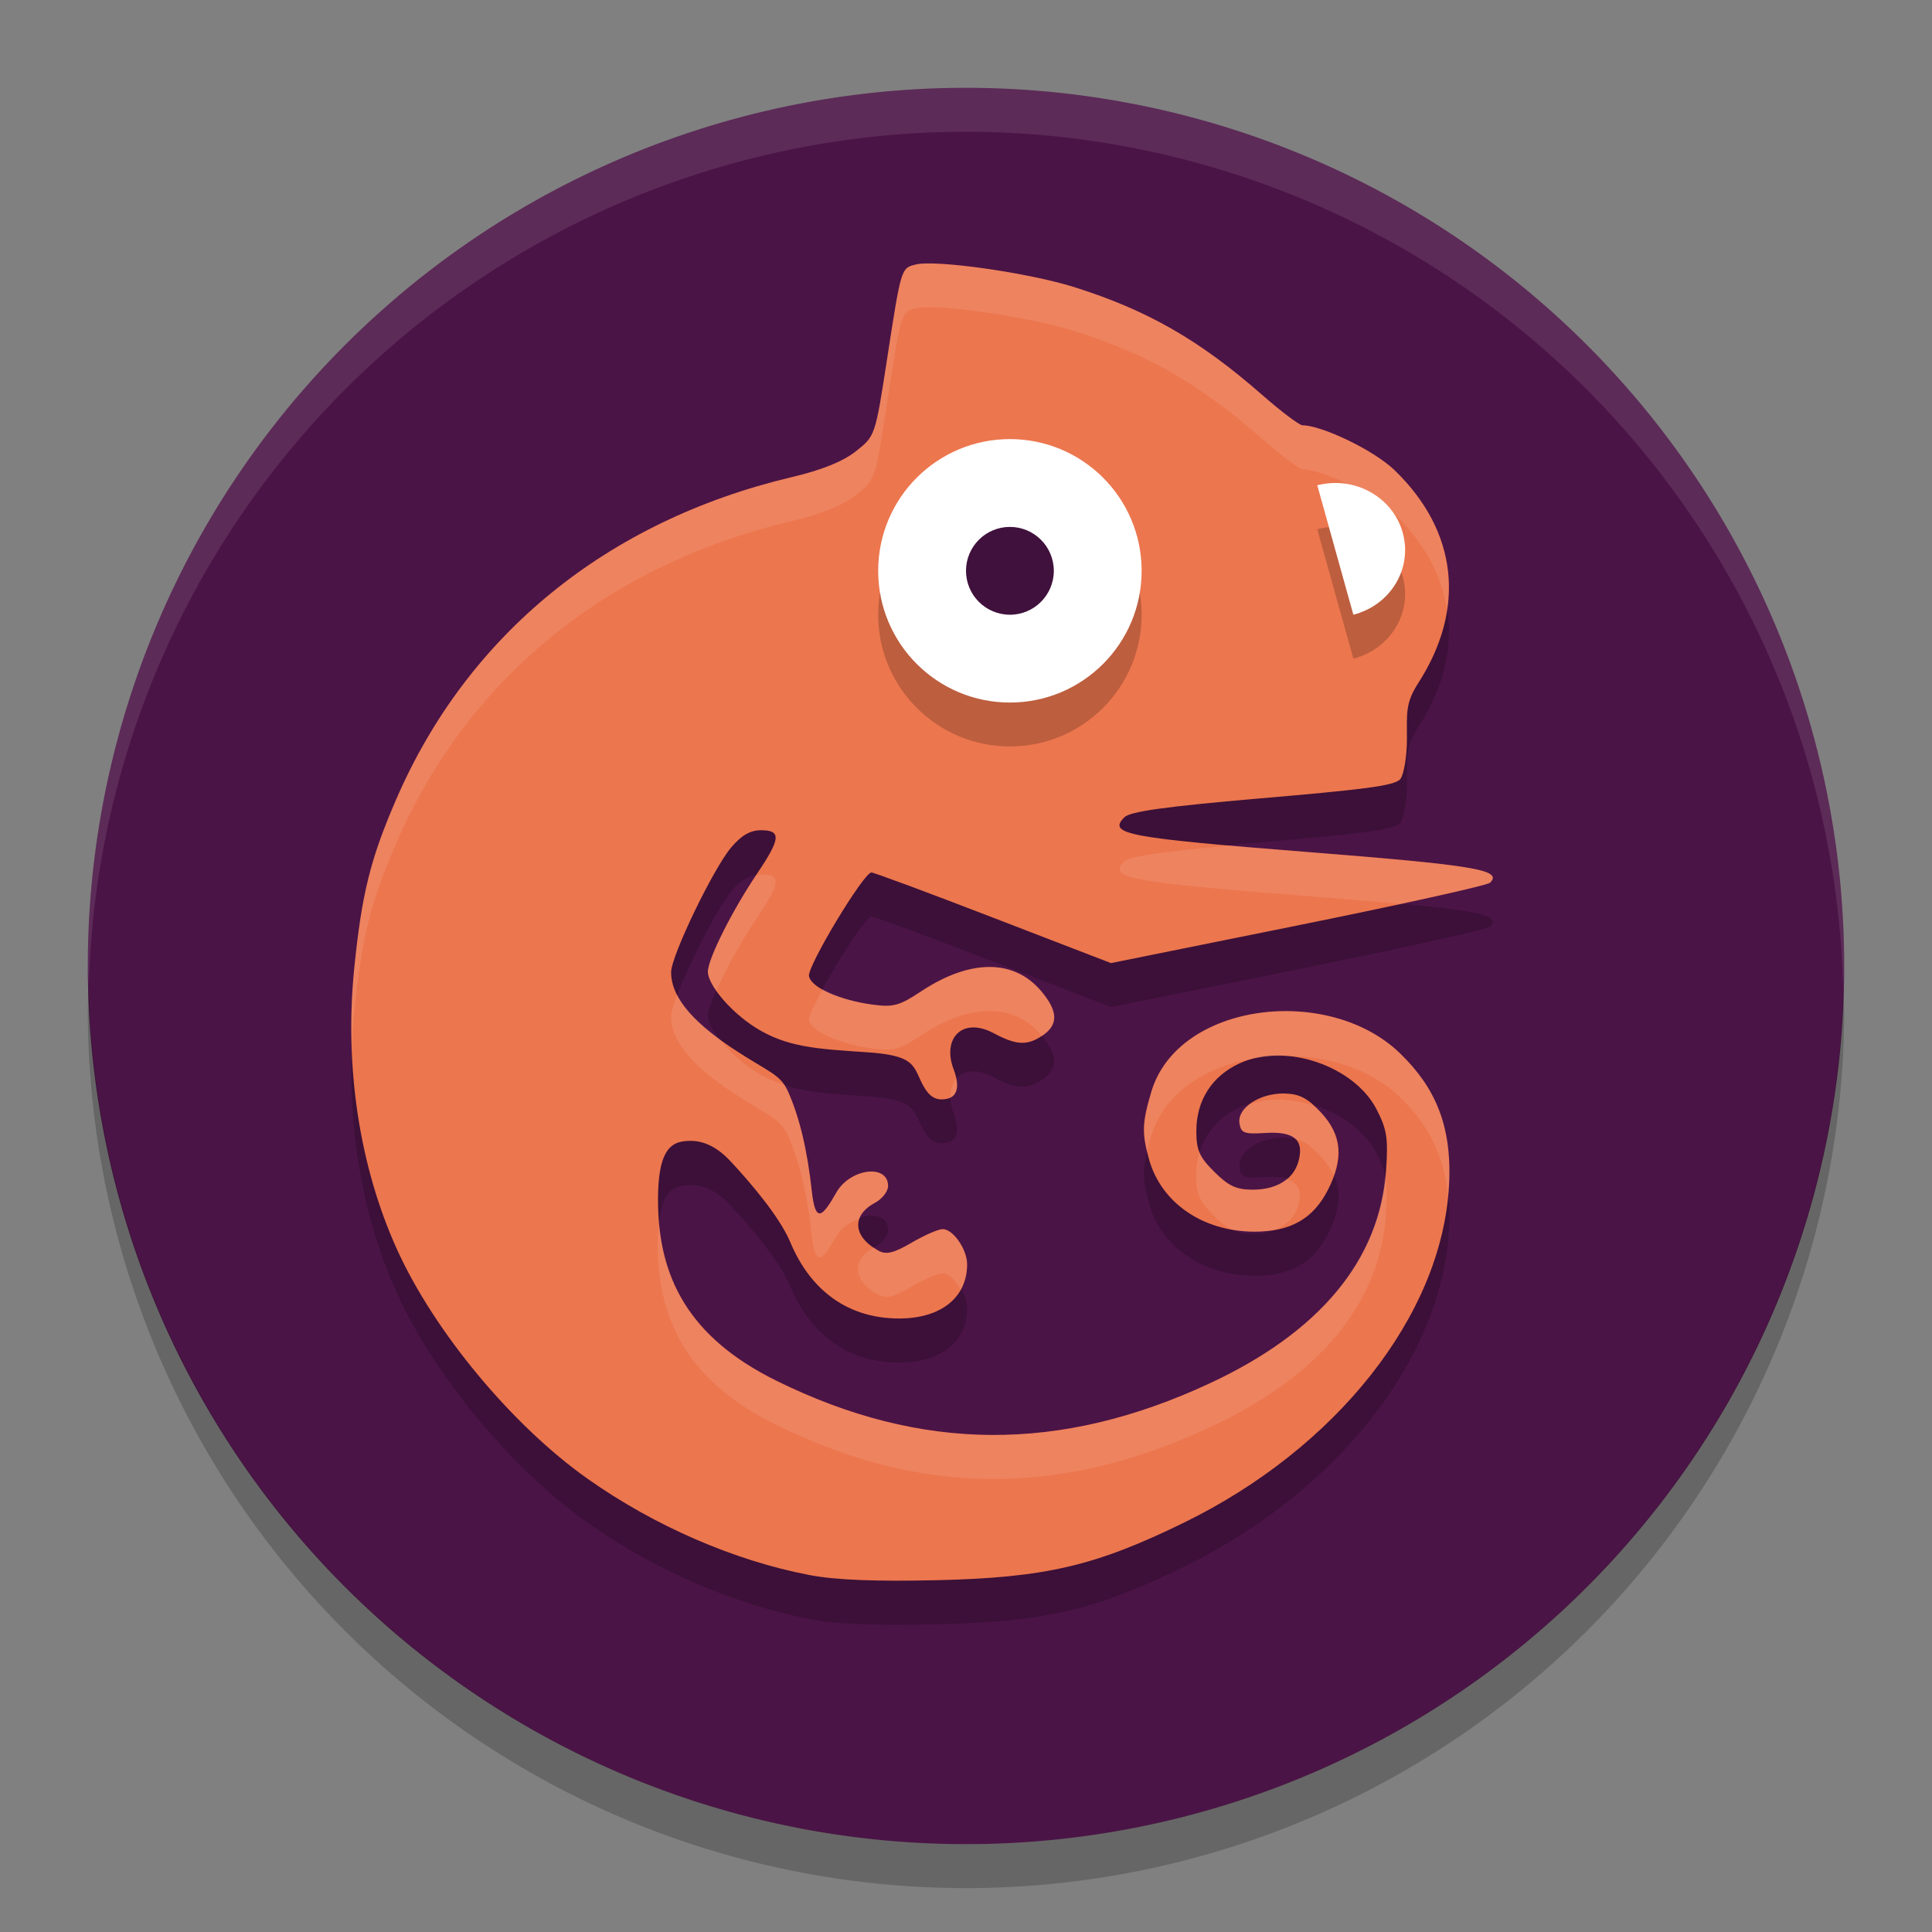 <svg xmlns="http://www.w3.org/2000/svg" width="22" height="22" version="1.1">
 <rect width="100%" height="100%" fill="#808080" stroke="none"/>
 <path style="fill:#4b1446" d="M 11,1 A 10,10 0 0 0 1,11 10,10 0 0 0 11,21 10,10 0 0 0 21,11 10,10 0 0 0 11,1 Z"/>
 <path style="opacity:0.2" d="M 1.011,11.209 A 10,10 0 0 0 1,11.5 10,10 0 0 0 11,21.5 10,10 0 0 0 21,11.5 10,10 0 0 0 20.989,11.291 10,10 0 0 1 11,21 10,10 0 0 1 1.011,11.209 Z"/>
 <path style="opacity:0.1;fill:#ffffff" d="m 11,1 a 10,10 0 0 0 -10,10 10,10 0 0 0 0.011,0.209 10,10 0 0 1 9.989,-9.709 10,10 0 0 1 9.989,9.791 10,10 0 0 0 0.011,-0.291 10,10 0 0 0 -10,-10 z"/>
 <path style="opacity:0.2" d="M 9.221,18.436 C 8.366,18.273 7.454,17.878 6.691,17.339 5.834,16.733 4.948,15.668 4.522,14.73 4.094,13.788 3.92,12.649 4.034,11.525 4.12,10.675 4.218,10.281 4.511,9.604 5.323,7.727 6.911,6.432 9.016,5.933 9.36,5.852 9.599,5.756 9.746,5.639 9.965,5.466 9.966,5.464 10.098,4.611 c 0.164,-1.065 0.162,-1.057 0.331,-1.099 0.227,-0.057 1.285,0.094 1.803,0.257 0.833,0.262 1.428,0.603 2.138,1.225 0.219,0.192 0.427,0.349 0.463,0.349 0.214,0 0.81,0.28 1.05,0.513 0.718,0.696 0.814,1.574 0.267,2.424 -0.147,0.228 -0.128,0.341 -0.128,0.635 0,0.197 -0.034,0.402 -0.075,0.456 -0.06,0.079 -0.454,0.122 -1.614,0.222 -1.057,0.091 -1.463,0.148 -1.528,0.213 -0.193,0.193 0.019,0.233 2.073,0.395 1.921,0.151 2.237,0.204 2.091,0.35 -0.031,0.031 -1.016,0.25 -2.187,0.486 l -2.13,0.43 -1.339,-0.516 c -0.736,-0.284 -1.362,-0.516 -1.39,-0.516 -0.088,0 -0.732,1.07 -0.711,1.18 0.026,0.137 0.367,0.276 0.718,0.324 0.242,0.033 0.31,0.015 0.56,-0.151 0.558,-0.369 1.057,-0.369 1.367,-0.001 0.19,0.225 0.196,0.378 0.021,0.5 -0.175,0.122 -0.302,0.118 -0.559,-0.02 -0.362,-0.194 -0.592,0.059 -0.461,0.406 0.085,0.224 0.037,0.346 -0.136,0.346 -0.096,0 -0.165,-0.06 -0.232,-0.201 C 10.394,12.619 10.393,12.519 9.867,12.483 9.299,12.445 8.959,12.427 8.604,12.204 8.323,12.027 8.061,11.719 8.061,11.567 c 0,-0.146 0.278,-0.7 0.564,-1.123 0.265,-0.393 0.273,-0.488 0.042,-0.488 -0.123,0 -0.223,0.057 -0.34,0.195 -0.205,0.241 -0.685,1.238 -0.685,1.422 0,0.254 0.194,0.534 0.71,0.874 0.409,0.269 0.534,0.286 0.622,0.485 0.132,0.298 0.219,0.667 0.27,1.132 0.042,0.386 0.126,0.286 0.28,0.017 0.157,-0.275 0.589,-0.329 0.589,-0.074 0,0.061 -0.067,0.147 -0.149,0.191 -0.271,0.145 -0.252,0.389 0.042,0.547 0.087,0.047 0.174,0.025 0.376,-0.093 0.144,-0.084 0.303,-0.154 0.353,-0.154 0.118,0 0.278,0.23 0.278,0.4 0,0.38 -0.299,0.618 -0.775,0.618 -0.568,0 -1.003,-0.305 -1.239,-0.869 -0.126,-0.301 -0.475,-0.701 -0.678,-0.919 -0.201,-0.215 -0.379,-0.253 -0.547,-0.228 -0.188,0.027 -0.28,0.205 -0.281,0.661 -0.002,0.883 0.348,1.571 1.351,2.065 1.647,0.812 3.228,0.821 4.93,0.029 1.256,-0.584 1.939,-1.407 2.009,-2.422 0.026,-0.373 0.01,-0.471 -0.11,-0.703 -0.25,-0.482 -1.025,-0.761 -1.554,-0.521 -0.317,0.144 -0.496,0.422 -0.496,0.772 -1.79e-4,0.217 0.034,0.295 0.204,0.464 0.162,0.162 0.252,0.204 0.437,0.204 0.28,0 0.472,-0.122 0.525,-0.334 0.06,-0.237 -0.056,-0.332 -0.38,-0.312 -0.244,0.015 -0.278,0.002 -0.295,-0.114 -0.025,-0.174 0.237,-0.343 0.519,-0.335 0.167,0.005 0.261,0.055 0.413,0.22 0.236,0.257 0.258,0.52 0.074,0.88 -0.168,0.328 -0.426,0.474 -0.838,0.473 -0.586,-0.002 -1.059,-0.328 -1.198,-0.824 -0.083,-0.297 -0.079,-0.416 0.026,-0.768 0.303,-1.02 2.019,-1.229 2.834,-0.437 0.393,0.382 0.593,0.815 0.556,1.502 -0.08,1.489 -1.295,2.996 -3.009,3.836 -1.015,0.498 -1.585,0.631 -2.82,0.66 -0.703,0.016 -1.154,-0.002 -1.45,-0.058 z"/>
 <path style="fill:#ec764e" d="M 9.221,17.936 C 8.366,17.773 7.454,17.378 6.691,16.839 5.834,16.233 4.948,15.168 4.522,14.23 4.094,13.288 3.92,12.149 4.034,11.025 4.12,10.175 4.218,9.781 4.511,9.104 5.323,7.227 6.911,5.932 9.016,5.433 9.36,5.352 9.599,5.255 9.746,5.139 9.965,4.966 9.966,4.964 10.098,4.111 10.262,3.046 10.26,3.054 10.428,3.012 c 0.227,-0.057 1.285,0.094 1.803,0.257 0.833,0.262 1.428,0.603 2.138,1.225 0.219,0.192 0.427,0.349 0.463,0.349 0.214,0 0.81,0.28 1.05,0.513 0.718,0.696 0.814,1.574 0.267,2.424 -0.147,0.228 -0.128,0.341 -0.128,0.635 0,0.197 -0.034,0.402 -0.075,0.456 -0.06,0.079 -0.454,0.122 -1.614,0.222 -1.057,0.091 -1.463,0.148 -1.528,0.213 -0.193,0.193 0.019,0.233 2.073,0.395 1.921,0.151 2.237,0.204 2.091,0.35 -0.031,0.031 -1.016,0.25 -2.187,0.486 l -2.13,0.43 -1.339,-0.516 C 10.576,10.167 9.951,9.935 9.923,9.935 c -0.088,0 -0.732,1.07 -0.711,1.18 0.026,0.137 0.367,0.276 0.718,0.324 0.242,0.033 0.31,0.015 0.56,-0.151 0.558,-0.369 1.057,-0.369 1.367,-0.001 0.19,0.225 0.196,0.378 0.021,0.5 -0.175,0.122 -0.302,0.118 -0.559,-0.02 -0.362,-0.194 -0.592,0.059 -0.461,0.406 0.085,0.224 0.037,0.346 -0.136,0.346 -0.096,0 -0.165,-0.06 -0.232,-0.201 -0.095,-0.2 -0.096,-0.301 -0.622,-0.336 -0.568,-0.038 -0.908,-0.056 -1.264,-0.28 -0.281,-0.177 -0.543,-0.484 -0.543,-0.637 0,-0.146 0.278,-0.7 0.564,-1.123 0.265,-0.393 0.273,-0.488 0.042,-0.488 -0.123,0 -0.223,0.057 -0.34,0.195 -0.205,0.241 -0.685,1.238 -0.685,1.422 0,0.254 0.194,0.534 0.71,0.874 0.409,0.269 0.534,0.286 0.622,0.485 0.132,0.298 0.219,0.667 0.27,1.132 0.042,0.386 0.126,0.286 0.28,0.017 0.157,-0.275 0.589,-0.329 0.589,-0.074 0,0.061 -0.067,0.147 -0.149,0.191 -0.271,0.145 -0.252,0.389 0.042,0.547 0.087,0.047 0.174,0.025 0.376,-0.093 0.144,-0.084 0.303,-0.154 0.353,-0.154 0.118,0 0.278,0.23 0.278,0.4 0,0.38 -0.299,0.618 -0.775,0.618 -0.568,0 -1.003,-0.305 -1.239,-0.869 -0.126,-0.301 -0.475,-0.701 -0.678,-0.919 -0.201,-0.215 -0.379,-0.253 -0.547,-0.228 -0.188,0.027 -0.28,0.205 -0.281,0.661 -0.002,0.883 0.348,1.571 1.351,2.065 1.647,0.812 3.228,0.821 4.93,0.029 1.256,-0.584 1.939,-1.407 2.009,-2.422 0.026,-0.373 0.01,-0.471 -0.11,-0.703 -0.25,-0.482 -1.025,-0.761 -1.554,-0.521 -0.317,0.144 -0.496,0.422 -0.496,0.772 -1.78e-4,0.217 0.034,0.295 0.204,0.464 0.162,0.162 0.252,0.204 0.437,0.204 0.28,0 0.472,-0.122 0.525,-0.334 0.06,-0.237 -0.056,-0.332 -0.38,-0.312 -0.244,0.015 -0.278,0.002 -0.295,-0.114 -0.025,-0.174 0.237,-0.343 0.519,-0.335 0.167,0.005 0.261,0.055 0.413,0.22 0.236,0.257 0.258,0.52 0.074,0.88 -0.168,0.328 -0.426,0.474 -0.838,0.473 -0.586,-0.002 -1.059,-0.328 -1.198,-0.824 -0.083,-0.297 -0.079,-0.416 0.026,-0.768 0.303,-1.02 2.019,-1.229 2.834,-0.437 0.393,0.382 0.593,0.815 0.556,1.502 -0.08,1.489 -1.295,2.996 -3.009,3.836 -1.015,0.498 -1.585,0.631 -2.82,0.66 -0.703,0.016 -1.154,-0.002 -1.45,-0.058 z"/>
 <circle style="opacity:0.2" cx="11.5" cy="7" r="1.5"/>
 <circle style="fill:#ffffff" cx="11.5" cy="6.5" r="1.5"/>
 <circle style="fill:#40113c" cx="11.5" cy="6.5" r=".5"/>
 <path style="opacity:0.2" d="m 15.973,6.566 c 0.114,0.407 -0.138,0.825 -0.562,0.934 L 15,6.026 c 0.424,-0.109 0.859,0.132 0.973,0.539 z"/>
 <path style="fill:#ffffff" d="m 15.973,6.066 c 0.114,0.407 -0.138,0.825 -0.562,0.934 L 15,5.526 c 0.424,-0.109 0.859,0.132 0.973,0.539 z"/>
 <path style="opacity:0.1;fill:#ffffff" d="M 10.732,3.006 C 10.593,2.997 10.485,2.998 10.429,3.012 10.26,3.054 10.262,3.047 10.098,4.111 9.966,4.964 9.965,4.966 9.746,5.139 9.598,5.255 9.36,5.352 9.016,5.434 6.911,5.932 5.323,7.227 4.511,9.104 c -0.293,0.677 -0.391,1.071 -0.477,1.921 -0.031,0.304 -0.039,0.608 -0.028,0.909 0.005,-0.136 0.015,-0.273 0.028,-0.409 C 4.12,10.676 4.218,10.281 4.511,9.604 5.323,7.727 6.911,6.432 9.016,5.934 9.36,5.852 9.598,5.755 9.746,5.639 9.965,5.466 9.966,5.464 10.098,4.611 c 0.164,-1.065 0.162,-1.057 0.331,-1.1 0.227,-0.057 1.285,0.095 1.803,0.258 0.833,0.262 1.428,0.603 2.138,1.226 0.219,0.192 0.427,0.349 0.463,0.349 0.214,0 0.81,0.279 1.051,0.513 0.337,0.327 0.532,0.695 0.593,1.081 0.083,-0.566 -0.112,-1.115 -0.593,-1.581 -0.241,-0.233 -0.836,-0.513 -1.051,-0.513 -0.036,0 -0.244,-0.157 -0.463,-0.349 C 13.659,3.873 13.065,3.532 12.231,3.27 11.843,3.147 11.15,3.032 10.732,3.006 Z m 3.269,6.622 c -0.746,0.07 -1.141,0.123 -1.196,0.179 -0.193,0.193 0.019,0.234 2.073,0.396 0.444,0.035 0.784,0.063 1.07,0.09 0.564,-0.122 1.001,-0.221 1.021,-0.24 C 17.115,9.906 16.799,9.854 14.878,9.702 14.508,9.673 14.26,9.651 14.001,9.628 Z M 8.666,9.956 c -0.021,0 -0.038,0.012 -0.058,0.016 -0.279,0.419 -0.548,0.952 -0.548,1.095 0,0.055 0.042,0.132 0.098,0.213 0.105,-0.238 0.28,-0.559 0.466,-0.835 0.265,-0.393 0.274,-0.488 0.042,-0.488 z m 2.6,1.056 c -0.233,1.93e-4 -0.497,0.093 -0.776,0.277 -0.25,0.165 -0.318,0.184 -0.56,0.15 -0.218,-0.03 -0.423,-0.097 -0.561,-0.175 -0.092,0.169 -0.164,0.315 -0.157,0.351 0.026,0.137 0.367,0.276 0.718,0.324 0.242,0.033 0.309,0.015 0.56,-0.15 0.558,-0.369 1.057,-0.369 1.367,-10e-4 0.003,0.003 0.003,0.006 0.006,0.009 0.005,-0.004 0.01,-0.005 0.016,-0.009 0.175,-0.122 0.168,-0.275 -0.021,-0.5 -0.155,-0.184 -0.357,-0.277 -0.591,-0.276 z m -3.553,0.314 c -0.042,0.11 -0.072,0.204 -0.072,0.247 0,0.254 0.194,0.534 0.71,0.873 0.409,0.269 0.534,0.287 0.622,0.485 0.132,0.298 0.219,0.667 0.27,1.132 0.042,0.386 0.125,0.286 0.279,0.017 0.06,-0.106 0.162,-0.167 0.264,-0.202 0.025,-0.067 0.082,-0.13 0.177,-0.181 0.082,-0.044 0.148,-0.13 0.148,-0.191 0,-0.255 -0.432,-0.2 -0.589,0.074 -0.154,0.27 -0.238,0.37 -0.279,-0.017 -0.05,-0.465 -0.138,-0.834 -0.27,-1.132 -0.015,-0.033 -0.034,-0.057 -0.052,-0.082 -0.108,-0.036 -0.213,-0.081 -0.317,-0.146 C 8.444,12.103 8.296,11.963 8.193,11.83 7.946,11.647 7.79,11.48 7.713,11.326 Z m 7.056,0.192 c -0.728,-0.042 -1.47,0.279 -1.659,0.916 -0.093,0.311 -0.102,0.445 -0.047,0.677 0.013,-0.054 0.026,-0.108 0.047,-0.177 0.161,-0.541 0.721,-0.846 1.332,-0.902 0.051,-0.005 0.101,-0.009 0.152,-0.007 0.495,-0.011 1.003,0.135 1.351,0.472 0.315,0.305 0.498,0.65 0.543,1.125 0.004,-0.041 0.01,-0.082 0.013,-0.123 0.037,-0.687 -0.162,-1.12 -0.556,-1.502 -0.306,-0.297 -0.739,-0.453 -1.176,-0.479 z m -3.881,0.771 c -0.044,0.052 -0.066,0.124 -0.063,0.209 0.063,-0.033 0.082,-0.106 0.063,-0.209 z m 3.66,0.232 c -0.107,-2.3e-5 -0.21,0.019 -0.31,0.049 -0.084,0.061 -0.137,0.139 -0.126,0.219 0.017,0.116 0.05,0.128 0.295,0.113 0.166,-0.01 0.276,0.011 0.337,0.064 0.104,0.024 0.187,0.083 0.301,0.207 0.063,0.068 0.108,0.138 0.141,0.209 0.095,-0.274 0.056,-0.495 -0.141,-0.709 -0.04,-0.043 -0.071,-0.061 -0.105,-0.09 -0.128,-0.038 -0.261,-0.062 -0.392,-0.062 z m -0.89,0.603 c -0.024,0.08 -0.037,0.166 -0.037,0.257 -1.79e-4,0.217 0.034,0.295 0.204,0.464 0.079,0.079 0.14,0.127 0.204,0.158 0.081,0.014 0.165,0.023 0.252,0.023 0.082,2.73e-4 0.155,-0.01 0.226,-0.021 0.144,-0.052 0.245,-0.149 0.28,-0.29 0.04,-0.161 -0.008,-0.251 -0.139,-0.29 -0.093,0.077 -0.222,0.124 -0.387,0.124 -0.185,0 -0.275,-0.043 -0.437,-0.204 -0.087,-0.087 -0.138,-0.15 -0.167,-0.221 z m 2.114,0.271 c -0.093,0.986 -0.77,1.788 -2,2.36 -1.702,0.792 -3.283,0.782 -4.93,-0.029 -0.895,-0.441 -1.268,-1.037 -1.337,-1.788 -0.007,0.068 -0.014,0.136 -0.015,0.224 -0.002,0.883 0.349,1.57 1.352,2.064 1.647,0.812 3.227,0.821 4.93,0.029 1.256,-0.584 1.939,-1.407 2.009,-2.422 0.014,-0.209 0.014,-0.33 -0.009,-0.438 z m -5.039,0.603 c -0.05,0 -0.209,0.07 -0.354,0.154 -0.202,0.118 -0.289,0.139 -0.376,0.093 -0.022,-0.012 -0.032,-0.027 -0.051,-0.04 -0.259,0.145 -0.239,0.385 0.051,0.54 0.087,0.047 0.174,0.025 0.376,-0.093 0.144,-0.084 0.304,-0.154 0.354,-0.154 0.07,0 0.15,0.083 0.207,0.184 0.045,-0.082 0.07,-0.176 0.07,-0.283 0,-0.17 -0.159,-0.4 -0.277,-0.4 z"/>
</svg>
